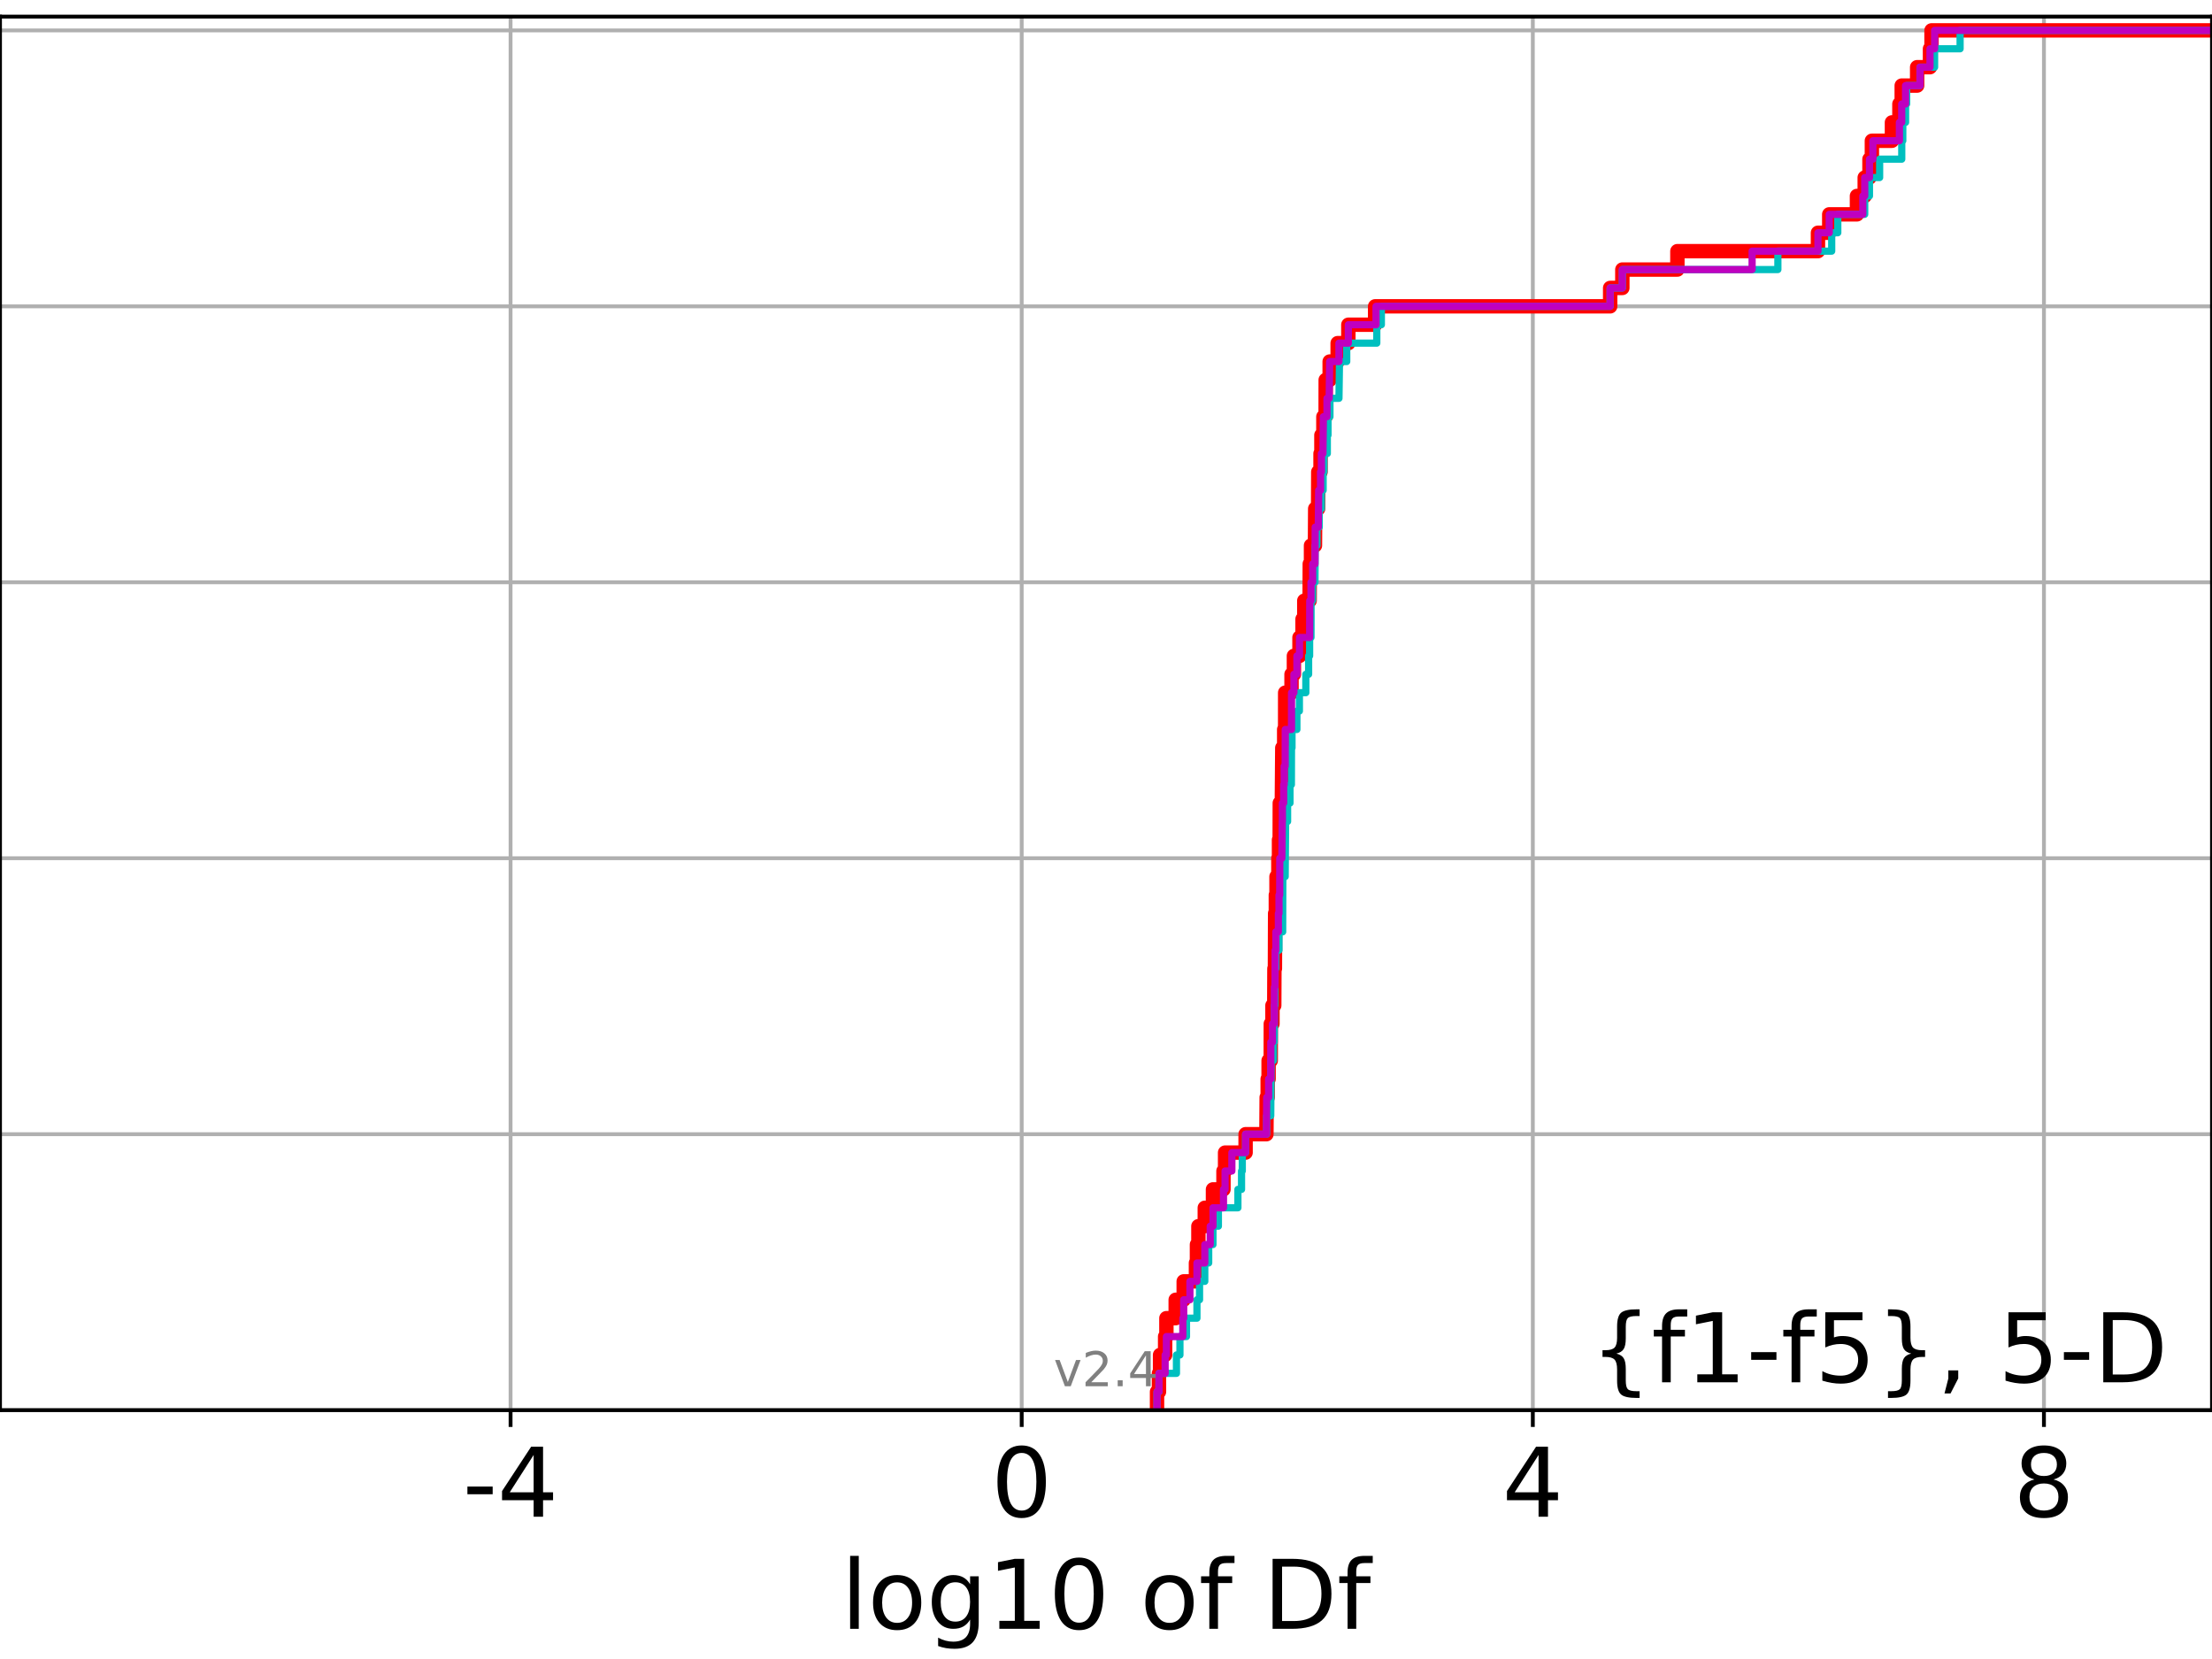 <?xml version="1.0" encoding="utf-8" standalone="no"?>
<!DOCTYPE svg PUBLIC "-//W3C//DTD SVG 1.1//EN"
  "http://www.w3.org/Graphics/SVG/1.1/DTD/svg11.dtd">
<!-- Created with matplotlib (https://matplotlib.org/) -->
<svg height="345.6pt" version="1.1" viewBox="0 0 460.8 345.6" width="460.8pt" xmlns="http://www.w3.org/2000/svg" xmlns:xlink="http://www.w3.org/1999/xlink">
 <defs>
  <style type="text/css">
*{stroke-linecap:butt;stroke-linejoin:round;}
  </style>
 </defs>
 <g id="figure_1">
  <g id="patch_1">
   <path d="M 0 345.6 
L 460.8 345.6 
L 460.8 0 
L 0 0 
z
" style="fill:#ffffff;"/>
  </g>
  <g id="axes_1">
   <g id="patch_2">
    <path d="M 0 293.76 
L 460.8 293.76 
L 460.8 3.456 
L 0 3.456 
z
" style="fill:#ffffff;"/>
   </g>
   <g id="matplotlib.axis_1">
    <g id="xtick_1">
     <g id="line2d_1">
      <path clip-path="url(#p15cdd90350)" d="M 106.361 293.76 
L 106.361 3.456 
" style="fill:none;stroke:#b0b0b0;stroke-linecap:square;stroke-width:0.8;"/>
     </g>
     <g id="line2d_2">
      <defs>
       <path d="M 0 0 
L 0 3.5 
" id="mad5210a37e" style="stroke:#000000;stroke-width:0.8;"/>
      </defs>
      <g>
       <use style="stroke:#000000;stroke-width:0.8;" x="106.361" xlink:href="#mad5210a37e" y="293.76"/>
      </g>
     </g>
     <g id="text_1">
      <!-- -4 -->
      <defs>
       <path d="M 4.891 31.391 
L 31.203 31.391 
L 31.203 23.391 
L 4.891 23.391 
z
" id="DejaVuSans-45"/>
       <path d="M 37.797 64.312 
L 12.891 25.391 
L 37.797 25.391 
z
M 35.203 72.906 
L 47.609 72.906 
L 47.609 25.391 
L 58.016 25.391 
L 58.016 17.188 
L 47.609 17.188 
L 47.609 0 
L 37.797 0 
L 37.797 17.188 
L 4.891 17.188 
L 4.891 26.703 
z
" id="DejaVuSans-52"/>
      </defs>
      <g transform="translate(96.391 315.957)scale(0.2 -0.2)">
       <use xlink:href="#DejaVuSans-45"/>
       <use x="36.084" xlink:href="#DejaVuSans-52"/>
      </g>
     </g>
    </g>
    <g id="xtick_2">
     <g id="line2d_3">
      <path clip-path="url(#p15cdd90350)" d="M 212.838 293.76 
L 212.838 3.456 
" style="fill:none;stroke:#b0b0b0;stroke-linecap:square;stroke-width:0.8;"/>
     </g>
     <g id="line2d_4">
      <g>
       <use style="stroke:#000000;stroke-width:0.8;" x="212.838" xlink:href="#mad5210a37e" y="293.76"/>
      </g>
     </g>
     <g id="text_2">
      <!-- 0 -->
      <defs>
       <path d="M 31.781 66.406 
Q 24.172 66.406 20.328 58.906 
Q 16.5 51.422 16.5 36.375 
Q 16.5 21.391 20.328 13.891 
Q 24.172 6.391 31.781 6.391 
Q 39.453 6.391 43.281 13.891 
Q 47.125 21.391 47.125 36.375 
Q 47.125 51.422 43.281 58.906 
Q 39.453 66.406 31.781 66.406 
z
M 31.781 74.219 
Q 44.047 74.219 50.516 64.516 
Q 56.984 54.828 56.984 36.375 
Q 56.984 17.969 50.516 8.266 
Q 44.047 -1.422 31.781 -1.422 
Q 19.531 -1.422 13.062 8.266 
Q 6.594 17.969 6.594 36.375 
Q 6.594 54.828 13.062 64.516 
Q 19.531 74.219 31.781 74.219 
z
" id="DejaVuSans-48"/>
      </defs>
      <g transform="translate(206.476 315.957)scale(0.2 -0.2)">
       <use xlink:href="#DejaVuSans-48"/>
      </g>
     </g>
    </g>
    <g id="xtick_3">
     <g id="line2d_5">
      <path clip-path="url(#p15cdd90350)" d="M 319.315 293.76 
L 319.315 3.456 
" style="fill:none;stroke:#b0b0b0;stroke-linecap:square;stroke-width:0.8;"/>
     </g>
     <g id="line2d_6">
      <g>
       <use style="stroke:#000000;stroke-width:0.8;" x="319.315" xlink:href="#mad5210a37e" y="293.76"/>
      </g>
     </g>
     <g id="text_3">
      <!-- 4 -->
      <g transform="translate(312.952 315.957)scale(0.2 -0.2)">
       <use xlink:href="#DejaVuSans-52"/>
      </g>
     </g>
    </g>
    <g id="xtick_4">
     <g id="line2d_7">
      <path clip-path="url(#p15cdd90350)" d="M 425.791 293.76 
L 425.791 3.456 
" style="fill:none;stroke:#b0b0b0;stroke-linecap:square;stroke-width:0.8;"/>
     </g>
     <g id="line2d_8">
      <g>
       <use style="stroke:#000000;stroke-width:0.8;" x="425.791" xlink:href="#mad5210a37e" y="293.76"/>
      </g>
     </g>
     <g id="text_4">
      <!-- 8 -->
      <defs>
       <path d="M 31.781 34.625 
Q 24.75 34.625 20.719 30.859 
Q 16.703 27.094 16.703 20.516 
Q 16.703 13.922 20.719 10.156 
Q 24.75 6.391 31.781 6.391 
Q 38.812 6.391 42.859 10.172 
Q 46.922 13.969 46.922 20.516 
Q 46.922 27.094 42.891 30.859 
Q 38.875 34.625 31.781 34.625 
z
M 21.922 38.812 
Q 15.578 40.375 12.031 44.719 
Q 8.5 49.078 8.5 55.328 
Q 8.5 64.062 14.719 69.141 
Q 20.953 74.219 31.781 74.219 
Q 42.672 74.219 48.875 69.141 
Q 55.078 64.062 55.078 55.328 
Q 55.078 49.078 51.531 44.719 
Q 48 40.375 41.703 38.812 
Q 48.828 37.156 52.797 32.312 
Q 56.781 27.484 56.781 20.516 
Q 56.781 9.906 50.312 4.234 
Q 43.844 -1.422 31.781 -1.422 
Q 19.734 -1.422 13.25 4.234 
Q 6.781 9.906 6.781 20.516 
Q 6.781 27.484 10.781 32.312 
Q 14.797 37.156 21.922 38.812 
z
M 18.312 54.391 
Q 18.312 48.734 21.844 45.562 
Q 25.391 42.391 31.781 42.391 
Q 38.141 42.391 41.719 45.562 
Q 45.312 48.734 45.312 54.391 
Q 45.312 60.062 41.719 63.234 
Q 38.141 66.406 31.781 66.406 
Q 25.391 66.406 21.844 63.234 
Q 18.312 60.062 18.312 54.391 
z
" id="DejaVuSans-56"/>
      </defs>
      <g transform="translate(419.429 315.957)scale(0.2 -0.2)">
       <use xlink:href="#DejaVuSans-56"/>
      </g>
     </g>
    </g>
    <g id="text_5">
     <!-- log10 of Df -->
     <defs>
      <path d="M 9.422 75.984 
L 18.406 75.984 
L 18.406 0 
L 9.422 0 
z
" id="DejaVuSans-108"/>
      <path d="M 30.609 48.391 
Q 23.391 48.391 19.188 42.75 
Q 14.984 37.109 14.984 27.297 
Q 14.984 17.484 19.156 11.844 
Q 23.344 6.203 30.609 6.203 
Q 37.797 6.203 41.984 11.859 
Q 46.188 17.531 46.188 27.297 
Q 46.188 37.016 41.984 42.703 
Q 37.797 48.391 30.609 48.391 
z
M 30.609 56 
Q 42.328 56 49.016 48.375 
Q 55.719 40.766 55.719 27.297 
Q 55.719 13.875 49.016 6.219 
Q 42.328 -1.422 30.609 -1.422 
Q 18.844 -1.422 12.172 6.219 
Q 5.516 13.875 5.516 27.297 
Q 5.516 40.766 12.172 48.375 
Q 18.844 56 30.609 56 
z
" id="DejaVuSans-111"/>
      <path d="M 45.406 27.984 
Q 45.406 37.75 41.375 43.109 
Q 37.359 48.484 30.078 48.484 
Q 22.859 48.484 18.828 43.109 
Q 14.797 37.75 14.797 27.984 
Q 14.797 18.266 18.828 12.891 
Q 22.859 7.516 30.078 7.516 
Q 37.359 7.516 41.375 12.891 
Q 45.406 18.266 45.406 27.984 
z
M 54.391 6.781 
Q 54.391 -7.172 48.188 -13.984 
Q 42 -20.797 29.203 -20.797 
Q 24.469 -20.797 20.266 -20.094 
Q 16.062 -19.391 12.109 -17.922 
L 12.109 -9.188 
Q 16.062 -11.328 19.922 -12.344 
Q 23.781 -13.375 27.781 -13.375 
Q 36.625 -13.375 41.016 -8.766 
Q 45.406 -4.156 45.406 5.172 
L 45.406 9.625 
Q 42.625 4.781 38.281 2.391 
Q 33.938 0 27.875 0 
Q 17.828 0 11.672 7.656 
Q 5.516 15.328 5.516 27.984 
Q 5.516 40.672 11.672 48.328 
Q 17.828 56 27.875 56 
Q 33.938 56 38.281 53.609 
Q 42.625 51.219 45.406 46.391 
L 45.406 54.688 
L 54.391 54.688 
z
" id="DejaVuSans-103"/>
      <path d="M 12.406 8.297 
L 28.516 8.297 
L 28.516 63.922 
L 10.984 60.406 
L 10.984 69.391 
L 28.422 72.906 
L 38.281 72.906 
L 38.281 8.297 
L 54.391 8.297 
L 54.391 0 
L 12.406 0 
z
" id="DejaVuSans-49"/>
      <path id="DejaVuSans-32"/>
      <path d="M 37.109 75.984 
L 37.109 68.5 
L 28.516 68.5 
Q 23.688 68.5 21.797 66.547 
Q 19.922 64.594 19.922 59.516 
L 19.922 54.688 
L 34.719 54.688 
L 34.719 47.703 
L 19.922 47.703 
L 19.922 0 
L 10.891 0 
L 10.891 47.703 
L 2.297 47.703 
L 2.297 54.688 
L 10.891 54.688 
L 10.891 58.5 
Q 10.891 67.625 15.141 71.797 
Q 19.391 75.984 28.609 75.984 
z
" id="DejaVuSans-102"/>
      <path d="M 19.672 64.797 
L 19.672 8.109 
L 31.594 8.109 
Q 46.688 8.109 53.688 14.938 
Q 60.688 21.781 60.688 36.531 
Q 60.688 51.172 53.688 57.984 
Q 46.688 64.797 31.594 64.797 
z
M 9.812 72.906 
L 30.078 72.906 
Q 51.266 72.906 61.172 64.094 
Q 71.094 55.281 71.094 36.531 
Q 71.094 17.672 61.125 8.828 
Q 51.172 0 30.078 0 
L 9.812 0 
z
" id="DejaVuSans-68"/>
     </defs>
     <g transform="translate(175.214 339.313)scale(0.2 -0.2)">
      <use xlink:href="#DejaVuSans-108"/>
      <use x="27.783" xlink:href="#DejaVuSans-111"/>
      <use x="88.965" xlink:href="#DejaVuSans-103"/>
      <use x="152.441" xlink:href="#DejaVuSans-49"/>
      <use x="216.064" xlink:href="#DejaVuSans-48"/>
      <use x="279.688" xlink:href="#DejaVuSans-32"/>
      <use x="311.475" xlink:href="#DejaVuSans-111"/>
      <use x="372.656" xlink:href="#DejaVuSans-102"/>
      <use x="407.861" xlink:href="#DejaVuSans-32"/>
      <use x="439.648" xlink:href="#DejaVuSans-68"/>
      <use x="516.65" xlink:href="#DejaVuSans-102"/>
     </g>
    </g>
   </g>
   <g id="matplotlib.axis_2">
    <g id="ytick_1">
     <g id="line2d_9">
      <path clip-path="url(#p15cdd90350)" d="M 0 293.76 
L 460.8 293.76 
" style="fill:none;stroke:#b0b0b0;stroke-linecap:square;stroke-width:0.8;"/>
     </g>
     <g id="line2d_10">
      <defs>
       <path d="M 0 0 
L -3.5 0 
" id="me28240e62d" style="stroke:#000000;stroke-width:0.8;"/>
      </defs>
      <g>
       <use style="stroke:#000000;stroke-width:0.8;" x="0" xlink:href="#me28240e62d" y="293.76"/>
      </g>
     </g>
    </g>
    <g id="ytick_2">
     <g id="line2d_11">
      <path clip-path="url(#p15cdd90350)" d="M 0 236.274 
L 460.8 236.274 
" style="fill:none;stroke:#b0b0b0;stroke-linecap:square;stroke-width:0.8;"/>
     </g>
     <g id="line2d_12">
      <g>
       <use style="stroke:#000000;stroke-width:0.8;" x="0" xlink:href="#me28240e62d" y="236.274"/>
      </g>
     </g>
    </g>
    <g id="ytick_3">
     <g id="line2d_13">
      <path clip-path="url(#p15cdd90350)" d="M 0 178.788 
L 460.8 178.788 
" style="fill:none;stroke:#b0b0b0;stroke-linecap:square;stroke-width:0.8;"/>
     </g>
     <g id="line2d_14">
      <g>
       <use style="stroke:#000000;stroke-width:0.8;" x="0" xlink:href="#me28240e62d" y="178.788"/>
      </g>
     </g>
    </g>
    <g id="ytick_4">
     <g id="line2d_15">
      <path clip-path="url(#p15cdd90350)" d="M 0 121.302 
L 460.8 121.302 
" style="fill:none;stroke:#b0b0b0;stroke-linecap:square;stroke-width:0.8;"/>
     </g>
     <g id="line2d_16">
      <g>
       <use style="stroke:#000000;stroke-width:0.8;" x="0" xlink:href="#me28240e62d" y="121.302"/>
      </g>
     </g>
    </g>
    <g id="ytick_5">
     <g id="line2d_17">
      <path clip-path="url(#p15cdd90350)" d="M 0 63.816 
L 460.8 63.816 
" style="fill:none;stroke:#b0b0b0;stroke-linecap:square;stroke-width:0.8;"/>
     </g>
     <g id="line2d_18">
      <g>
       <use style="stroke:#000000;stroke-width:0.8;" x="0" xlink:href="#me28240e62d" y="63.816"/>
      </g>
     </g>
    </g>
    <g id="ytick_6">
     <g id="line2d_19">
      <path clip-path="url(#p15cdd90350)" d="M 0 6.33 
L 460.8 6.33 
" style="fill:none;stroke:#b0b0b0;stroke-linecap:square;stroke-width:0.8;"/>
     </g>
     <g id="line2d_20">
      <g>
       <use style="stroke:#000000;stroke-width:0.8;" x="0" xlink:href="#me28240e62d" y="6.33"/>
      </g>
     </g>
    </g>
   </g>
   <g id="line2d_21">
    <path clip-path="url(#p15cdd90350)" d="M 241.031 293.76 
L 241.031 289.928 
L 241.438 289.928 
L 241.438 286.095 
L 241.659 286.095 
L 241.659 282.263 
L 242.717 282.263 
L 242.717 278.43 
L 242.982 278.43 
L 242.982 274.598 
L 244.918 274.598 
L 244.918 270.766 
L 246.585 270.766 
L 246.585 266.933 
L 249.139 266.933 
L 249.139 263.101 
L 249.347 263.101 
L 249.347 259.268 
L 249.648 259.268 
L 249.648 255.436 
L 250.979 255.436 
L 250.979 251.604 
L 252.685 251.604 
L 252.685 247.771 
L 254.873 247.771 
L 254.873 243.939 
L 255.207 243.939 
L 255.207 240.106 
L 259.481 240.106 
L 259.481 236.274 
L 263.817 236.274 
L 263.869 228.609 
L 264.08 228.609 
L 264.08 224.777 
L 264.272 224.777 
L 264.272 220.944 
L 264.719 220.944 
L 264.732 213.28 
L 265.077 213.28 
L 265.077 209.447 
L 265.45 209.447 
L 265.484 201.782 
L 265.59 201.782 
L 265.63 190.285 
L 265.779 190.285 
L 265.779 186.453 
L 265.917 186.453 
L 265.917 182.621 
L 266.308 182.621 
L 266.308 178.788 
L 266.438 178.788 
L 266.438 174.956 
L 266.583 174.956 
L 266.602 167.291 
L 267.029 167.291 
L 267.122 155.794 
L 267.518 155.794 
L 267.518 151.961 
L 267.716 151.961 
L 267.725 144.297 
L 269.049 144.297 
L 269.049 140.464 
L 269.545 140.464 
L 269.545 136.632 
L 270.707 136.632 
L 270.707 132.799 
L 271.343 132.799 
L 271.343 128.967 
L 271.706 128.967 
L 271.706 125.135 
L 272.82 125.135 
L 272.848 117.47 
L 273.106 117.47 
L 273.106 113.637 
L 273.931 113.637 
L 273.98 105.973 
L 274.586 105.973 
L 274.62 98.308 
L 275.091 98.308 
L 275.091 94.475 
L 275.272 94.475 
L 275.272 90.643 
L 275.684 90.643 
L 275.684 86.811 
L 276.151 86.811 
L 276.165 79.146 
L 276.992 79.146 
L 276.992 75.313 
L 278.656 75.313 
L 278.656 71.481 
L 280.886 71.481 
L 280.886 67.649 
L 286.465 67.649 
L 286.465 63.816 
L 335.426 63.816 
L 335.426 59.984 
L 337.963 59.984 
L 337.963 56.151 
L 349.431 56.151 
L 349.431 52.319 
L 378.715 52.319 
L 378.715 48.487 
L 381.064 48.487 
L 381.064 44.654 
L 386.838 44.654 
L 386.838 40.822 
L 388.455 40.822 
L 388.455 36.989 
L 389.445 36.989 
L 389.445 33.157 
L 389.946 33.157 
L 389.946 29.325 
L 394.127 29.325 
L 394.127 25.492 
L 395.681 25.492 
L 395.681 21.66 
L 396.163 21.66 
L 396.163 17.827 
L 399.376 17.827 
L 399.376 13.995 
L 402.053 13.995 
L 402.053 10.163 
L 402.371 10.163 
L 402.371 6.33 
L 402.371 6.33 
L 460.8 6.33 
L 460.8 6.33 
" style="fill:none;stroke:#ff0000;stroke-linecap:square;stroke-width:3;"/>
   </g>
   <g id="line2d_22">
    <path clip-path="url(#p15cdd90350)" d="M 241.031 293.76 
L 241.031 289.928 
L 241.438 289.928 
L 241.438 286.095 
L 245.078 286.095 
L 245.078 282.263 
L 245.802 282.263 
L 245.802 278.43 
L 247.169 278.43 
L 247.169 274.598 
L 249.347 274.598 
L 249.347 270.766 
L 249.887 270.766 
L 249.887 266.933 
L 250.979 266.933 
L 250.979 263.101 
L 251.794 263.101 
L 251.794 259.268 
L 252.685 259.268 
L 252.685 255.436 
L 253.814 255.436 
L 253.814 251.604 
L 257.88 251.604 
L 257.88 247.771 
L 258.635 247.771 
L 258.635 243.939 
L 258.791 243.939 
L 258.791 240.106 
L 259.481 240.106 
L 259.481 236.274 
L 263.869 236.274 
L 263.869 232.442 
L 264.719 232.442 
L 264.802 220.944 
L 265.288 220.944 
L 265.288 217.112 
L 265.45 217.112 
L 265.484 209.447 
L 265.594 209.447 
L 265.63 201.782 
L 265.779 201.782 
L 265.779 197.95 
L 266.438 197.95 
L 266.438 194.118 
L 267.205 194.118 
L 267.235 182.621 
L 267.725 182.621 
L 267.819 171.123 
L 268.23 171.123 
L 268.23 167.291 
L 268.729 167.291 
L 268.729 163.459 
L 269.019 163.459 
L 269.042 155.794 
L 269.15 155.794 
L 269.15 151.961 
L 270.168 151.961 
L 270.168 148.129 
L 270.688 148.129 
L 270.688 144.297 
L 272.03 144.297 
L 272.03 140.464 
L 272.611 140.464 
L 272.611 136.632 
L 272.82 136.632 
L 272.82 132.799 
L 273.106 132.799 
L 273.122 125.135 
L 273.446 125.135 
L 273.446 121.302 
L 273.931 121.302 
L 273.98 113.637 
L 274.355 113.637 
L 274.355 109.805 
L 274.824 109.805 
L 274.824 105.973 
L 275.272 105.973 
L 275.272 102.14 
L 275.635 102.14 
L 275.635 98.308 
L 275.804 98.308 
L 275.804 94.475 
L 276.506 94.475 
L 276.506 90.643 
L 276.65 90.643 
L 276.65 86.811 
L 277.052 86.811 
L 277.052 82.978 
L 278.931 82.978 
L 279.042 75.313 
L 280.551 75.313 
L 280.551 71.481 
L 286.812 71.481 
L 286.812 67.649 
L 287.764 67.649 
L 287.764 63.816 
L 335.426 63.816 
L 335.426 59.984 
L 337.983 59.984 
L 337.983 56.151 
L 370.364 56.151 
L 370.364 52.319 
L 381.577 52.319 
L 381.577 48.487 
L 382.846 48.487 
L 382.846 44.654 
L 388.456 44.654 
L 388.456 40.822 
L 389.445 40.822 
L 389.445 36.989 
L 391.563 36.989 
L 391.563 33.157 
L 396.171 33.157 
L 396.171 29.325 
L 396.386 29.325 
L 396.386 25.492 
L 396.965 25.492 
L 396.965 21.66 
L 397.189 21.66 
L 397.189 17.827 
L 399.973 17.827 
L 399.973 13.995 
L 403.012 13.995 
L 403.012 10.163 
L 408.324 10.163 
L 408.324 6.33 
L 408.324 6.33 
L 460.8 6.33 
L 460.8 6.33 
" style="fill:none;stroke:#00bfbf;stroke-linecap:square;stroke-width:1.5;"/>
   </g>
   <g id="line2d_23">
    <path clip-path="url(#p15cdd90350)" d="M 241.031 293.76 
L 241.031 289.928 
L 241.438 289.928 
L 241.438 286.095 
L 242.717 286.095 
L 242.717 282.263 
L 242.982 282.263 
L 242.982 278.43 
L 246.399 278.43 
L 246.399 274.598 
L 246.585 274.598 
L 246.585 270.766 
L 247.882 270.766 
L 247.882 266.933 
L 249.347 266.933 
L 249.347 263.101 
L 250.979 263.101 
L 250.979 259.268 
L 252.111 259.268 
L 252.111 255.436 
L 252.685 255.436 
L 252.685 251.604 
L 254.873 251.604 
L 254.873 247.771 
L 255.207 247.771 
L 255.207 243.939 
L 256.62 243.939 
L 256.62 240.106 
L 259.481 240.106 
L 259.481 236.274 
L 263.817 236.274 
L 263.869 228.609 
L 264.272 228.609 
L 264.272 224.777 
L 264.719 224.777 
L 264.732 217.112 
L 265.077 217.112 
L 265.077 213.28 
L 265.45 213.28 
L 265.484 205.615 
L 265.594 205.615 
L 265.63 197.95 
L 265.779 197.95 
L 265.779 194.118 
L 266.308 194.118 
L 266.308 190.285 
L 266.438 190.285 
L 266.438 186.453 
L 266.583 186.453 
L 266.602 178.788 
L 267.029 178.788 
L 267.122 171.123 
L 267.145 171.123 
L 267.145 167.291 
L 267.404 167.291 
L 267.404 163.459 
L 267.518 163.459 
L 267.518 159.626 
L 267.725 159.626 
L 267.741 151.961 
L 269.042 151.961 
L 269.049 144.297 
L 269.545 144.297 
L 269.545 140.464 
L 270.168 140.464 
L 270.168 136.632 
L 270.707 136.632 
L 270.707 132.799 
L 272.82 132.799 
L 272.848 125.135 
L 273.106 125.135 
L 273.106 121.302 
L 273.446 121.302 
L 273.446 117.47 
L 273.931 117.47 
L 273.98 109.805 
L 274.62 109.805 
L 274.702 102.14 
L 275.091 102.14 
L 275.091 98.308 
L 275.272 98.308 
L 275.272 94.475 
L 275.592 94.475 
L 275.684 86.811 
L 276.431 86.811 
L 276.431 82.978 
L 276.895 82.978 
L 276.992 75.313 
L 278.931 75.313 
L 278.931 71.481 
L 280.886 71.481 
L 280.886 67.649 
L 286.65 67.649 
L 286.65 63.816 
L 335.426 63.816 
L 335.426 59.984 
L 337.963 59.984 
L 337.963 56.151 
L 364.996 56.151 
L 364.996 52.319 
L 378.715 52.319 
L 378.715 48.487 
L 381.064 48.487 
L 381.064 44.654 
L 388.057 44.654 
L 388.057 40.822 
L 388.455 40.822 
L 388.455 36.989 
L 389.445 36.989 
L 389.445 33.157 
L 390.15 33.157 
L 390.15 29.325 
L 395.681 29.325 
L 395.681 25.492 
L 396.163 25.492 
L 396.163 21.66 
L 396.96 21.66 
L 396.96 17.827 
L 399.973 17.827 
L 399.973 13.995 
L 402.053 13.995 
L 402.053 10.163 
L 403.012 10.163 
L 403.012 6.33 
L 403.012 6.33 
L 460.8 6.33 
L 460.8 6.33 
" style="fill:none;stroke:#bf00bf;stroke-linecap:square;stroke-width:1.5;"/>
   </g>
   <g id="patch_3">
    <path d="M 0 293.76 
L 0 3.456 
" style="fill:none;stroke:#000000;stroke-linecap:square;stroke-linejoin:miter;stroke-width:0.8;"/>
   </g>
   <g id="patch_4">
    <path d="M 460.8 293.76 
L 460.8 3.456 
" style="fill:none;stroke:#000000;stroke-linecap:square;stroke-linejoin:miter;stroke-width:0.8;"/>
   </g>
   <g id="patch_5">
    <path d="M 0 293.76 
L 460.8 293.76 
" style="fill:none;stroke:#000000;stroke-linecap:square;stroke-linejoin:miter;stroke-width:0.8;"/>
   </g>
   <g id="patch_6">
    <path d="M 0 3.456 
L 460.8 3.456 
" style="fill:none;stroke:#000000;stroke-linecap:square;stroke-linejoin:miter;stroke-width:0.8;"/>
   </g>
   <g id="text_6">
    <!-- {f1-f5}, 5-D -->
    <defs>
     <path d="M 51.125 -9.281 
L 51.125 -16.312 
L 48.094 -16.312 
Q 35.938 -16.312 31.812 -12.688 
Q 27.688 -9.078 27.688 1.703 
L 27.688 13.375 
Q 27.688 20.75 25.047 23.578 
Q 22.406 26.422 15.484 26.422 
L 12.5 26.422 
L 12.5 33.406 
L 15.484 33.406 
Q 22.469 33.406 25.078 36.203 
Q 27.688 39.016 27.688 46.297 
L 27.688 58.016 
Q 27.688 68.797 31.812 72.391 
Q 35.938 75.984 48.094 75.984 
L 51.125 75.984 
L 51.125 69 
L 47.797 69 
Q 40.922 69 38.812 66.844 
Q 36.719 64.703 36.719 57.812 
L 36.719 45.703 
Q 36.719 38.031 34.5 34.562 
Q 32.281 31.109 26.906 29.891 
Q 32.328 28.562 34.516 25.094 
Q 36.719 21.625 36.719 14.016 
L 36.719 1.906 
Q 36.719 -4.984 38.812 -7.125 
Q 40.922 -9.281 47.797 -9.281 
z
" id="DejaVuSans-123"/>
     <path d="M 10.797 72.906 
L 49.516 72.906 
L 49.516 64.594 
L 19.828 64.594 
L 19.828 46.734 
Q 21.969 47.469 24.109 47.828 
Q 26.266 48.188 28.422 48.188 
Q 40.625 48.188 47.75 41.5 
Q 54.891 34.812 54.891 23.391 
Q 54.891 11.625 47.562 5.094 
Q 40.234 -1.422 26.906 -1.422 
Q 22.312 -1.422 17.547 -0.641 
Q 12.797 0.141 7.719 1.703 
L 7.719 11.625 
Q 12.109 9.234 16.797 8.062 
Q 21.484 6.891 26.703 6.891 
Q 35.156 6.891 40.078 11.328 
Q 45.016 15.766 45.016 23.391 
Q 45.016 31 40.078 35.438 
Q 35.156 39.891 26.703 39.891 
Q 22.75 39.891 18.812 39.016 
Q 14.891 38.141 10.797 36.281 
z
" id="DejaVuSans-53"/>
     <path d="M 12.5 -9.281 
L 15.922 -9.281 
Q 22.75 -9.281 24.828 -7.172 
Q 26.906 -5.078 26.906 1.906 
L 26.906 14.016 
Q 26.906 21.625 29.094 25.094 
Q 31.297 28.562 36.719 29.891 
Q 31.297 31.109 29.094 34.562 
Q 26.906 38.031 26.906 45.703 
L 26.906 57.812 
Q 26.906 64.75 24.828 66.875 
Q 22.75 69 15.922 69 
L 12.5 69 
L 12.5 75.984 
L 15.578 75.984 
Q 27.734 75.984 31.812 72.391 
Q 35.891 68.797 35.891 58.016 
L 35.891 46.297 
Q 35.891 39.016 38.516 36.203 
Q 41.156 33.406 48.094 33.406 
L 51.125 33.406 
L 51.125 26.422 
L 48.094 26.422 
Q 41.156 26.422 38.516 23.578 
Q 35.891 20.75 35.891 13.375 
L 35.891 1.703 
Q 35.891 -9.078 31.812 -12.688 
Q 27.734 -16.312 15.578 -16.312 
L 12.5 -16.312 
z
" id="DejaVuSans-125"/>
     <path d="M 11.719 12.406 
L 22.016 12.406 
L 22.016 4 
L 14.016 -11.625 
L 7.719 -11.625 
L 11.719 4 
z
" id="DejaVuSans-44"/>
    </defs>
    <g transform="translate(331.334 287.954)scale(0.2 -0.2)">
     <use xlink:href="#DejaVuSans-123"/>
     <use x="63.623" xlink:href="#DejaVuSans-102"/>
     <use x="98.828" xlink:href="#DejaVuSans-49"/>
     <use x="162.451" xlink:href="#DejaVuSans-45"/>
     <use x="198.535" xlink:href="#DejaVuSans-102"/>
     <use x="233.74" xlink:href="#DejaVuSans-53"/>
     <use x="297.363" xlink:href="#DejaVuSans-125"/>
     <use x="360.986" xlink:href="#DejaVuSans-44"/>
     <use x="392.773" xlink:href="#DejaVuSans-32"/>
     <use x="424.561" xlink:href="#DejaVuSans-53"/>
     <use x="488.184" xlink:href="#DejaVuSans-45"/>
     <use x="524.268" xlink:href="#DejaVuSans-68"/>
    </g>
   </g>
   <g id="text_7">
    <!-- v2.4 -->
    <defs>
     <path d="M 2.984 54.688 
L 12.5 54.688 
L 29.594 8.797 
L 46.688 54.688 
L 56.203 54.688 
L 35.688 0 
L 23.484 0 
z
" id="DejaVuSans-118"/>
     <path d="M 19.188 8.297 
L 53.609 8.297 
L 53.609 0 
L 7.328 0 
L 7.328 8.297 
Q 12.938 14.109 22.625 23.891 
Q 32.328 33.688 34.812 36.531 
Q 39.547 41.844 41.422 45.531 
Q 43.312 49.219 43.312 52.781 
Q 43.312 58.594 39.234 62.25 
Q 35.156 65.922 28.609 65.922 
Q 23.969 65.922 18.812 64.312 
Q 13.672 62.703 7.812 59.422 
L 7.812 69.391 
Q 13.766 71.781 18.938 73 
Q 24.125 74.219 28.422 74.219 
Q 39.75 74.219 46.484 68.547 
Q 53.219 62.891 53.219 53.422 
Q 53.219 48.922 51.531 44.891 
Q 49.859 40.875 45.406 35.406 
Q 44.188 33.984 37.641 27.219 
Q 31.109 20.453 19.188 8.297 
z
" id="DejaVuSans-50"/>
     <path d="M 10.688 12.406 
L 21 12.406 
L 21 0 
L 10.688 0 
z
" id="DejaVuSans-46"/>
    </defs>
    <g style="fill:#808080;" transform="translate(219.489 288.777)scale(0.1 -0.1)">
     <use xlink:href="#DejaVuSans-118"/>
     <use x="59.18" xlink:href="#DejaVuSans-50"/>
     <use x="122.803" xlink:href="#DejaVuSans-46"/>
     <use x="154.59" xlink:href="#DejaVuSans-52"/>
    </g>
   </g>
  </g>
 </g>
 <defs>
  <clipPath id="p15cdd90350">
   <rect height="290.304" width="460.8" x="0" y="3.456"/>
  </clipPath>
 </defs>
</svg>
